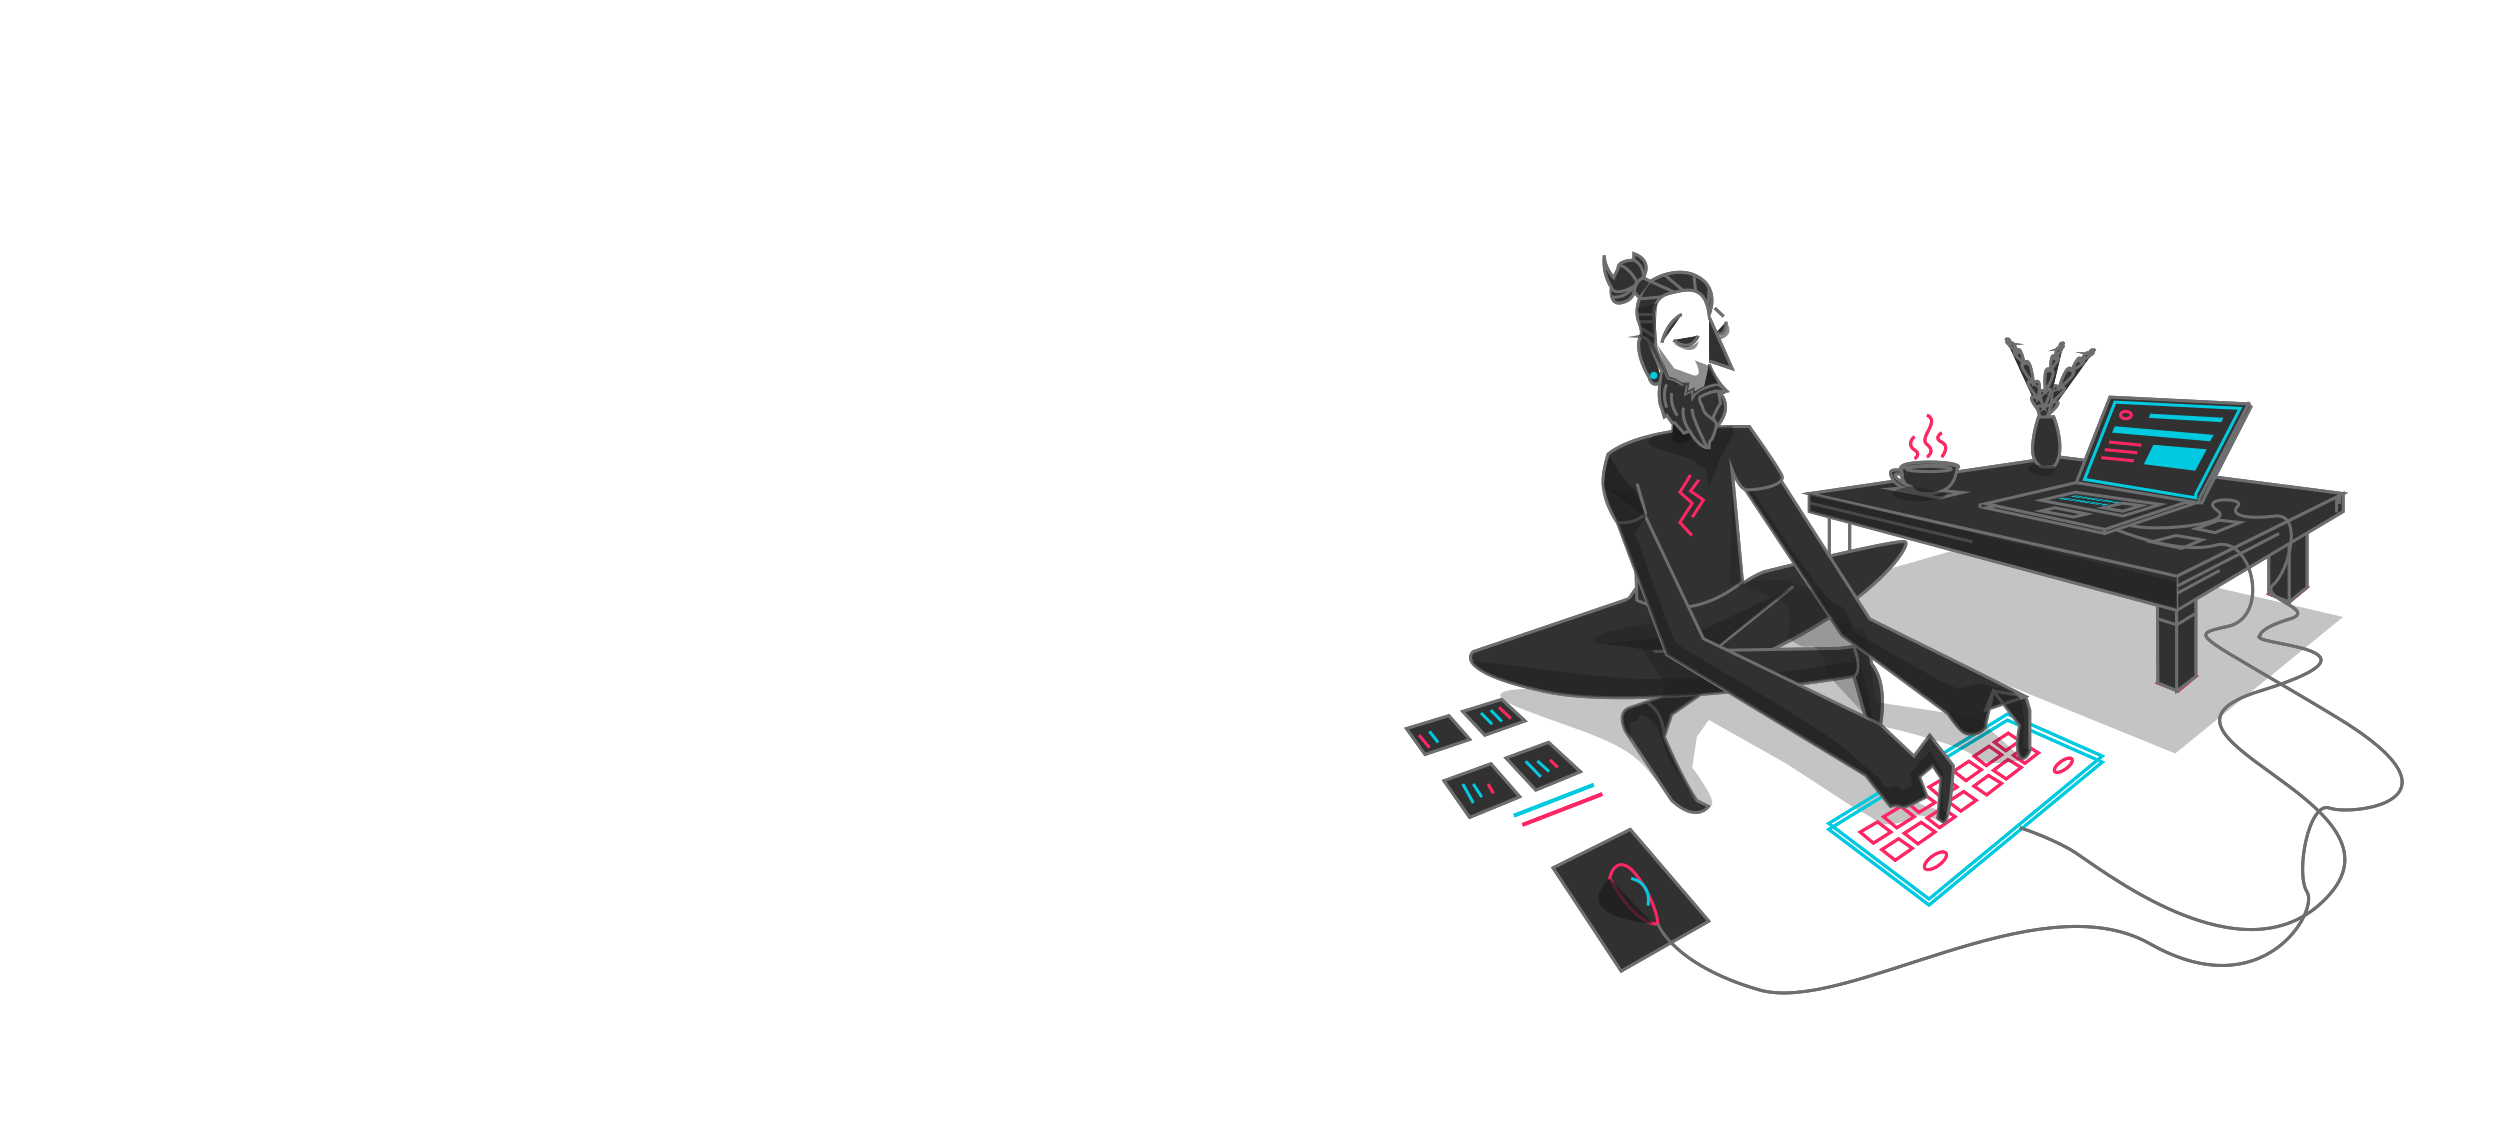 <?xml version="1.0" encoding="utf-8"?>
<!-- Generator: Adobe Illustrator 21.0.2, SVG Export Plug-In . SVG Version: 6.00 Build 0)  -->
<svg version="1.1" id="Layer_1" xmlns="http://www.w3.org/2000/svg" xmlns:xlink="http://www.w3.org/1999/xlink" x="0px" y="0px"
	 viewBox="0 0 1648 756.9" style="enable-background:new 0 0 1648 756.9;" xml:space="preserve">
<style type="text/css">
	.st0{opacity:0.5;fill:#1C1C1C;}
	.st1{opacity:0.26;fill:#1C1C1C;}
	.st2{fill:#313131;stroke:#6C6E70;stroke-width:2;stroke-miterlimit:10;}
	.st3{fill:none;stroke:#6C6E70;stroke-width:2;stroke-miterlimit:10;}
	.st4{fill:#313131;stroke:#FF2664;stroke-width:2;stroke-miterlimit:10;}
	.st5{fill:#313131;stroke:#01CAE0;stroke-width:2;stroke-miterlimit:10;}
	.st6{fill:#01CAE0;}
	.st7{fill:none;stroke:#FF2664;stroke-width:2;stroke-miterlimit:10;}
	.st8{fill:none;stroke:#01CAE0;stroke-width:2;stroke-miterlimit:10;}
	.st9{fill:#FF2664;}
	.st10{fill:#1C1C1C;}
	.st11{fill:#313131;}
	.st12{opacity:0.45;fill:#1C1C1C;}
	.st13{opacity:0.36;fill:#1C1C1C;}
	.st14{opacity:0.75;fill:#1C1C1C;}
	.st15{opacity:0.6;fill:#1C1C1C;}
</style>
<path class="st0" d="M1138.6,213.1c0,0,1.9,7.7-12.1,12.2C1126.5,225.3,1145.4,224.4,1138.6,213.1z"/>
<polygon class="st1" points="1180.5,393.6 1433.9,496.7 1544.6,406.7 1318.3,354.1 "/>
<path class="st1" d="M1011.6,454.1c0,0-46.2-1.3-6.4,14c39.8,15.3,66,20.6,81.4,40.1c15.4,19.5,30.8,23.2,39.8,23.4
	s-10.9-25.7-10.9-25.7l3.1-20.2l7.8-11.1l51.2,28.8l44.6,29.1c0,0,9.8,4.9,15.5,9.2c5.7,4.3,21.1-0.6,24.2-3.4
	c3.1-2.8,18.9,3.4,18.9,3.4s7-6-10.5-10.1c-17.5-4.2-36-48.4-36-48.4l-4.4-39.9l-15.5-8.2l11.9-16.3l-20.7-27.8L1011.6,454.1z"/>
<path class="st2" d="M1122.9,456.5L1102,471l-4.9,14.7c0,0,12.2,28.9,21.5,42l7.8,3.9c0,0-8,11.3-24.4-3.9l-30.5-45.6
	c0,0-6.7-13.2,3.5-15.8l20.7-7.2"/>
<g>
	<path class="st2" d="M1163,376.9c0,0,87.5-21.8,92.9-19.7c5.4,2.1-30.9,57.2-149.1,95.4c0,0-17.2-6.1,0,0c0,0,2.9,14.1-7.8-11.2
		c-2.5-5.8,8-14.5,12.4-19C1123.9,409.3,1141.8,384.8,1163,376.9z"/>
	<line class="st3" x1="1182.2" y1="386.5" x2="1120.8" y2="435.9"/>
	<path class="st2" d="M1073.6,394.8l-102.4,34.8c0,0-15.9,12.2,46.1,26s204.8-9.8,204.8-9.8s11.7,42.5,14.2,46.2
		c0,0,12-36.4-2.7-54.6l-1.4-12.5l-19.5,2.5l-121.2,2c-1.6,0-1.6-0.2,0,0l40.5-2.4l-42-15.7L1073.6,394.8"/>
	<polygon class="st4" points="1435.8,455.5 1422.3,450.1 1434.3,440.9 1447.5,445.8 	"/>
	<polygon class="st4" points="1509.1,396.8 1495.6,391.5 1507.5,382.3 1520.8,387.1 	"/>
	<polygon class="st2" points="1422.5,450.2 1422.1,382.3 1434.6,386.4 1435.2,455.4 	"/>
	<polygon class="st2" points="1447.5,445.8 1447.5,382.3 1434.9,386.5 1434.9,455.5 	"/>
	<polygon class="st2" points="1509.1,396.8 1509.1,342.9 1495.6,349.6 1495.6,391.5 	"/>
	<polygon class="st2" points="1509.1,396.8 1520.8,387.1 1520.8,337.2 1509.1,342.9 	"/>
	<polygon class="st2" points="1434.9,402.4 1544.6,337.2 1544.6,325.4 1434.9,379.8 	"/>
	<line class="st3" x1="1205.9" y1="340.7" x2="1205.9" y2="366.6"/>
	<line class="st3" x1="1219.3" y1="344.4" x2="1219.3" y2="363.8"/>
	<polyline class="st2" points="1434.9,379.8 1544.6,325.4 1356.9,301.2 1192.7,325.4 1434.9,379.8 1428.6,378.3 1192.7,325.4 
		1192.7,337.2 1434.9,402.4 	"/>
	<polygon class="st2" points="1368.7,320.8 1309,334.8 1387.4,351.7 1446.5,331.9 	"/>
	<polygon class="st2" points="1368.7,318.1 1309,332 1387.4,349 1446.5,329.2 	"/>
	<polygon class="st2" points="1368,324.5 1345.4,329.8 1399.5,340.1 1424.2,332.5 	"/>
	<polygon class="st2" points="1354.4,334.7 1345.5,336.8 1366.8,340.8 1375.6,338.8 	"/>
	<line class="st3" x1="1305.3" y1="332.1" x2="1305.3" y2="334.7"/>
	<line class="st3" x1="1387.2" y1="348.5" x2="1387.2" y2="351.1"/>
	<polygon class="st2" points="1449.7,331.5 1449.7,328.9 1482.1,266.3 1390.9,261.8 1368.7,318.1 	"/>
	<polygon class="st5" points="1447.4,328.2 1447.4,325.8 1476.7,269.2 1394.2,265.1 1374.1,316 	"/>
	<polygon class="st6" points="1368,326.6 1370.7,326.9 1366.9,327.7 1364.8,327.3 	"/>
	<polygon class="st6" points="1371.1,327.1 1373.7,327.3 1370,328.2 1367.8,327.8 	"/>
	<polygon class="st6" points="1374.6,327.5 1377.3,327.8 1373.5,328.6 1371.3,328.3 	"/>
	<polygon class="st6" points="1377.9,328.1 1380.7,328.3 1376.8,329.2 1374.6,328.8 	"/>
	<polygon class="st6" points="1381.2,328.5 1384,328.8 1380.1,329.6 1378,329.3 	"/>
	<polygon class="st6" points="1395.5,330.6 1398.1,331 1394.4,331.7 1392.2,331.4 	"/>
	<polygon class="st6" points="1384.5,329.1 1387.3,329.4 1383.4,330.2 1381.3,329.8 	"/>
	<polygon class="st6" points="1388.1,329.5 1390.9,329.8 1387.1,330.6 1384.9,330.3 	"/>
	<polygon class="st6" points="1391.5,330.1 1394.2,330.4 1390.4,331.2 1388.2,330.8 	"/>
	<polygon class="st6" points="1360.1,328.1 1362.9,328.3 1359,329.2 1356.9,328.8 	"/>
	<polygon class="st6" points="1363.2,328.5 1365.9,328.8 1362.1,329.6 1359.9,329.3 	"/>
	<polygon class="st6" points="1366.8,329 1369.5,329.3 1365.6,330.1 1363.5,329.7 	"/>
	<polygon class="st6" points="1370.1,329.5 1372.8,329.8 1369,330.6 1366.8,330.3 	"/>
	<polygon class="st6" points="1373.4,330 1376.1,330.3 1372.3,331.2 1370.1,330.7 	"/>
	<polygon class="st6" points="1387.6,332.1 1390.3,332.5 1386.5,333.2 1384.4,332.8 	"/>
	<polygon class="st6" points="1376.7,330.6 1379.4,330.8 1375.6,331.7 1373.4,331.3 	"/>
	<polygon class="st6" points="1380.3,331 1383,331.4 1379.2,332.2 1377,331.7 	"/>
	<polygon class="st6" points="1383.6,331.6 1386.4,331.8 1382.5,332.7 1380.3,332.3 	"/>
	<polygon class="st2" points="1399.2,331.7 1411.6,333.3 1399.2,337 1386.5,334.7 	"/>
	<polygon class="st2" points="1482.1,266.3 1483.8,268.2 1451,332.3 	"/>
	<polygon class="st2" points="1278.6,328.2 1246.8,322.3 1258.6,321.3 1293.5,324.7 	"/>
	<ellipse class="st2" cx="1272.3" cy="307.7" rx="18.7" ry="3.1"/>
	<path class="st2" d="M1252.8,308.5c0,0-0.4,17,17.4,16.9c17.8-0.1,19-11.6,20-16.9C1291.2,303.2,1252.8,308.5,1252.8,308.5z"/>
	<ellipse class="st2" cx="1271.5" cy="309.2" rx="14.8" ry="1.7"/>
	<path class="st7" d="M1262.1,302.4c0,0,4.6-2.8,0-5.8c-4.6-2.9-2.3-7.2,0-8.7"/>
	<path class="st7" d="M1270.3,301.3c0,0,5.8-3.6,0-8.3c-5.8-4.7,9-14.9,0-19.4"/>
	<path class="st7" d="M1280,301.3c0,0,5.8-7,0-9.8c-5.8-2.9,0-6.2,0-6.2"/>
	<path class="st2" d="M1253.6,310.2c0,0-8.4-1.9-7.3,2.3c1.1,4.2,4.1,9.4,15.6,10.5l-2.4-2.4c0,0-5.7-1.3-9.4-5.5
		c-3.7-4.2,3.9-2.3,3.9-2.3L1253.6,310.2z"/>
	<g>
		<path class="st2" d="M1345.9,274.9c0,0-3.6-32.5-23.9-52"/>
		<path class="st2" d="M1345.9,273.6c0,0,5-18.2-2.4-10.8c0,0,3.3-16.3-3.1-10c0,0-1.7-19.4-6.1-13.4c0,0-2.8-13.4-4.6-7.4
			c0,0-2.5-8.3-4.2-5.3c0,0-1.1-4.8-2.3-2.5c-1.5,2.8,2.3,2.5,2.3,2.5c-4.2-0.6,4.2,5.3,4.2,5.3c-6.6-1.5,4.6,7.4,4.6,7.4
			c-5.9-0.7,6.1,13.4,6.1,13.4c-9.6-5.6,3.1,10,3.1,10c-10.9-5.3,2.1,9.9,2.1,9.9"/>
		<path class="st2" d="M1347.8,276.7c0,0,9.7-31.2,33.5-46.5"/>
		<path class="st2" d="M1347.9,275.5c0,0-1.4-18.8,4.4-10.1c0,0-0.1-16.6,5-9.3c0,0,5.3-18.6,8.5-12c0,0,5.2-12.7,6-6.3
			c0,0,3.9-7.7,5.1-4.4c0,0,1.9-4.5,2.8-2c0.9,3-2.8,2-2.8,2c4.3,0.2-5.1,4.4-5.1,4.4c6.7-0.2-6,6.3-6,6.3c5.9,0.5-8.5,12-8.5,12
			c10.5-3.6-5,9.3-5,9.3c11.7-3.1-3.9,9.4-3.9,9.4"/>
		<path class="st2" d="M1347.3,281.1c0,0-2.8-32.5,13.3-55.7"/>
		<path class="st2" d="M1347,279.8c0,0-8.3-16.9,0.3-11c0,0-6.4-15.3,1.1-10.5c0,0-2.1-19.3,3.3-14.3c0,0,0.1-13.7,3.1-8.2
			c0,0,0.7-8.6,3-6.1c0,0,0.1-5,1.7-2.9c2,2.5-1.7,2.9-1.7,2.9c4-1.5-3,6.1-3,6.1c6.1-2.8-3.1,8.2-3.1,8.2
			c5.6-1.8-3.3,14.3-3.3,14.3c8.3-7.3-1.1,10.5-1.1,10.5c9.6-7.3-0.1,10.1-0.1,10.1"/>
		<path class="st2" d="M1353.8,274.8l-10,0.1c0,0-3,8.2-3.9,18.7s5,13.7,5,13.7c0,0.4,2.1,0.7,4.7,0.6c2.6,0,4.7-0.4,4.6-0.7
			C1362.7,297.3,1353.8,274.8,1353.8,274.8z"/>
	</g>
	<polygon class="st2" points="1418.2,357.2 1438,361.5 1451.6,355.9 1434.5,353 	"/>
	<polygon class="st2" points="1447.5,348.5 1462.9,342.9 1476.7,344.4 1460.1,351.1 	"/>
	<line class="st3" x1="1540.3" y1="327.5" x2="1540.3" y2="337.8"/>
	<line class="st3" x1="1542.2" y1="326.6" x2="1542.2" y2="332.1"/>
	<line class="st3" x1="1434.9" y1="386.5" x2="1502.4" y2="351.7"/>
	<line class="st3" x1="1435.2" y1="391.1" x2="1463.3" y2="376"/>
	<polyline class="st3" points="1422.3,407.9 1434.9,411.9 1447.5,404.2 	"/>
	<line class="st3" x1="1192.7" y1="331.5" x2="1300.3" y2="357.2"/>
	<ellipse class="st7" cx="1401.4" cy="273.6" rx="3.6" ry="2.4"/>
	<path class="st4" d="M1394.2,281"/>
	<polygon class="st6" points="1459.3,286.7 1394.2,281 1392.2,285.2 1456.8,290.9 	"/>
	<polygon class="st6" points="1465.6,275.4 1417.3,272.7 1416.6,275.5 1464.3,278.3 	"/>
	<line class="st7" x1="1390.3" y1="291.4" x2="1411.6" y2="293.5"/>
	<line class="st7" x1="1387.5" y1="296.4" x2="1408.9" y2="298.5"/>
	<line class="st7" x1="1385.3" y1="301.7" x2="1406.7" y2="303.8"/>
	<polygon class="st6" points="1419.5,293.2 1454.7,296.2 1447.1,310.3 1413.2,306 	"/>
	<polygon class="st2" points="927.2,480.3 955.1,471.8 968.8,487.4 939.4,497.3 	"/>
	<polygon class="st2" points="951.9,514.7 968.8,538.8 1001.8,525.2 982.8,503.5 	"/>
	<polygon class="st2" points="964.3,469 978.8,484.6 1005.2,475.2 989.9,461.1 	"/>
	<polygon class="st2" points="992.8,499.7 1012.4,520.8 1041.8,508.7 1020.8,489.4 	"/>
	<polygon class="st2" points="1074.7,546.8 1126.4,607.2 1068.7,640.1 1023.8,572.1 	"/>
	<polygon class="st8" points="1205.5,542.8 1271.6,592.6 1385.8,498.4 1323.3,470.7 	"/>
	<polygon class="st8" points="1205.5,546.7 1271.6,596.6 1385.8,502.4 1323.3,474.7 	"/>
	<polyline class="st2" points="1126.7,209 1141.8,243 1126.7,237.9 	"/>
	<path class="st2" d="M1119.4,221.4c0,0-4.6,11.9-16.2,2.8"/>
	<path class="st2" d="M1131.3,219.3c0,0,6.2,4.5,6.6-7.2"/>
	<path class="st2" d="M1108.6,207.3c0,0-9.4,3.9-13.1,18.6"/>
	<path class="st2" d="M1126.7,240c0,0,2.5,8.5,11.2,17.7c0,0-15.1,1.2-17,9"/>
	<path class="st2" d="M1132.9,258.5l1.3,7.2c0,0-6.3,9.4-7.6,19.5c0,0-17.4,3.7-31.2-22v-6.1"/>
	<path class="st2" d="M1087.3,224.4c0,0-7.1-7.5-7.1,3.1c0,10.6,6.7,20.4,7.1,21.6c0.3,1.2,2.1,7.3,8.3,2.1"/>
	<path class="st2" d="M1087.8,227.5l4.3,10.1l-2.1-30.4c0,0-0.3-11.3,10.1-13.8s23.8-7.3,26.6,13.8c0,0,6.7-15.3-5.8-23.8
		s-28.4-1.2-33,2.1c-4.6,3.4-11.6,16.6-7.6,26.6s0,9.7,0,9.7S1085.1,220.9,1087.8,227.5z"/>
	<path class="st2" d="M1080.2,195.7l-3-3.4c0,0,0.9-7.3,6.1-9.2l4.6,2.5"/>
	<path class="st2" d="M1083.2,183.1c0,0,7.1-11-6.1-15.9v4.3c0,0-11,0-10.4,5.5l-3,6.1c0,0-6.4-7.1-6.1-14.7c0,0-1.8,11.3,4.6,20.9
		c0,0-1.6,12.1,6.5,10.3c8.2-1.8,8.4-7.3,8.4-7.3S1076.3,185.9,1083.2,183.1z"/>
	<path class="st2" d="M1133.3,258.5c0,0,11,9.5-2.8,24.2l-0.4-5.2"/>
	<circle class="st6" cx="1090.2" cy="247.5" r="2.4"/>
	<polygon class="st7" points="1226.2,548.5 1234.9,555.8 1246.5,548.5 1237.7,541.8 	"/>
	<polygon class="st7" points="1241.6,538.4 1250.3,545.7 1261.9,538.4 1253,531.6 	"/>
	<polygon class="st7" points="1257.1,529 1265,535.6 1275.6,529 1267.5,522.9 	"/>
	<polygon class="st7" points="1271.6,518.8 1279.4,525.5 1290.1,518.8 1282,512.7 	"/>
	<polygon class="st7" points="1240.4,560.1 1249.3,567.1 1260.6,559.2 1251.5,552.9 	"/>
	<polygon class="st7" points="1255.3,549.3 1264.3,556.3 1275.6,548.4 1266.4,542.1 	"/>
	<polygon class="st7" points="1270.3,539.2 1278.5,545.6 1288.8,538.4 1280.4,532.7 	"/>
	<polygon class="st7" points="1287.9,508.4 1296,514.6 1306.1,507.4 1297.9,501.8 	"/>
	<polygon class="st7" points="1301.3,498.5 1309.4,504.7 1319.5,497.6 1311.2,491.9 	"/>
	<polygon class="st7" points="1314.7,489.3 1322.2,494.9 1331.4,488.4 1323.8,483.3 	"/>
	<polygon class="st7" points="1301.2,518.2 1309.6,524 1319.4,516.4 1310.8,511.2 	"/>
	<polygon class="st7" points="1314.1,507.8 1322.5,513.5 1332.4,505.9 1323.7,500.7 	"/>
	<polygon class="st7" points="1327.2,497.9 1334.8,503.2 1343.7,496.3 1335.9,491.5 	"/>
	<polygon class="st7" points="1284.3,528.4 1292.5,534.7 1302.7,527.6 1294.5,521.8 	"/>
	
		<ellipse transform="matrix(0.812 -0.584 0.584 0.812 -91.728 851.224)" class="st7" cx="1275.7" cy="568" rx="8.6" ry="3.7"/>
	<ellipse transform="matrix(0.812 -0.584 0.584 0.812 -39.154 888.551)" class="st7" cx="1360" cy="505.1" rx="7" ry="2.9"/>
	<path class="st4" d="M1061.1,579.1c0,0,2.3-12.4,11-8.3c8.7,4.1,21.1,29.4,20.6,38.1C1092.8,608.9,1079.9,612.6,1061.1,579.1z"/>
	<path class="st8" d="M1075.2,579.1c0,0,13.5,1.8,11.2,17.9"/>
	<line class="st8" x1="971.2" y1="529.3" x2="964.3" y2="516.8"/>
	<line class="st8" x1="976.8" y1="525.5" x2="971.2" y2="516.8"/>
	<line class="st7" x1="984.5" y1="523" x2="980.9" y2="516.8"/>
	<line class="st8" x1="1015.7" y1="512.1" x2="1005.7" y2="501.8"/>
	<line class="st8" x1="1021.2" y1="508.6" x2="1013.4" y2="501.6"/>
	<line class="st7" x1="1026.9" y1="505.9" x2="1021.7" y2="500.9"/>
	<line class="st7" x1="996" y1="473.7" x2="988.2" y2="466.3"/>
	<line class="st8" x1="990" y1="475.6" x2="982.7" y2="468.1"/>
	<line class="st8" x1="983.6" y1="477.4" x2="976.3" y2="470"/>
	<line class="st3" x1="1130.4" y1="203.1" x2="1136.2" y2="208.6"/>
	<line class="st7" x1="942.3" y1="492.9" x2="935.5" y2="484.6"/>
	<line class="st8" x1="948" y1="489.4" x2="942.3" y2="482.1"/>
	
		<rect x="995.6" y="526.5" transform="matrix(0.933 -0.361 0.361 0.933 -121.411 404.694)" class="st6" width="56.4" height="2.5"/>
	
		<rect x="1001.2" y="532.6" transform="matrix(0.933 -0.361 0.361 0.933 -123.251 407.131)" class="st9" width="56.4" height="2.5"/>
	<path class="st3" d="M1331.4,545.6c0,0,17.4,5.4,33.4,14.4c16,9.1,115.9,92.3,171,29.5s-141.5-104.5-46-134
		c95.5-29.5-10.4-30,0-36.6c0,0-0.4-4.8,19.4-10.8s-21-13.7-10.5-22.9c10.5-9.3,19.8-47.4,0.7-45c-19.1,2.4-30-0.8-24.3-6.5
		c5.7-5.8-26.3-6.3-13.5,2.8c12.8,9.1-41.9,14.4-57.2,9.8"/>
	<path class="st3" d="M1092.8,608.9c0,0,9.7,27.1,66.8,43.6c57.1,16.5,183.5-72.5,257.8-30.3c74.4,42.2,111.4-21.6,103.4-34.2
		c-7.9-12.7,1.3-60.4,15-55.3c13.8,5.1,97.3-3.8,4.5-59.9c-92.8-56-99.8-53.7-71.6-59.9c28.2-6.2,16.1-60.3-8.3-53.5
		c-24.5,6.8-66-10.5-66-10.5"/>
	<path class="st2" d="M1222.2,445.7c0,0,3.9-0.7,2.3-11.7l-2.3-7.9"/>
	<path class="st10" d="M1225.2,431.6c0,0,9.4,33.9,11,58.3l-12.7-44.2C1223.6,445.7,1227.4,444.3,1225.2,431.6z"/>
	<path class="st10" d="M1222.1,445.7c1.5-2.4,2.8-5.8,1.5-9.8l-72,10.5l-70.3,1.3c0,0-41.5-2.7-61-5.9s-50.1-5.9-50.1-5.9
		c2.5,4.9,12.9,12,47.3,19.6C1078.3,469,1217.2,446.5,1222.1,445.7z"/>
	<path class="st11" d="M1068.4,402.4l11.9-17.3l67.3-13.1l2,14.6l10.1,15.9l-30.7,26.3C1128.9,428.6,1070.9,408.4,1068.4,402.4z"/>
	<path class="st2" d="M1153.2,281.2c0,0-67-2.2-93.1,18.1c0,0-4.8,15-2.8,21.5c0,0,4.2,5.4,19.8,3.7v-3.7l1.9,74.8
		c0,0,32.5,17.6,69.6-12.1l-6.5-70.1l-0.4-3.8c0,0,1.4,6.5,11.5,1C1163.3,305.1,1153.2,281.2,1153.2,281.2z"/>
	<path class="st2" d="M1103.8,270.7l-1.7,18.9c0,0,2.4,6.3,12.8,0v-13.7L1103.8,270.7z"/>
	<polyline class="st7" points="1114.4,313.1 1107.4,324.5 1115.5,331.7 1107.4,344.4 1115.3,353 	"/>
	<polyline class="st7" points="1119.9,316.3 1114.4,323.7 1122.9,329.6 1115.5,341 	"/>
	<path class="st2" d="M1095.5,244.6c0,0-3.9,17.4,0,24.6l1.6,5.6l1.6-1.2l3.5,5h1.7l6.1,6.9l3.9-1.4c0,0,5.8,11.6,12.8,11.1
		c0,0-0.4-5,1.8-5.6c0,0,3.8-8.9,2.8-10.5c-0.9-1.6-0.9-1.6-0.9-1.6l-3.7-2.8c0,0-3.9-2.4-4.3-6.4c0,0-3.4-5.8-1.6-6.7
		c0,0,9-5,13.4-3.5c4.4,1.6,1.3-0.2,1.3-0.2l2.4-0.3l-5.3-4.4c0,0-12.9,1.9-16.7,8.3V257l-4.6,2.5l1.1-6.2h-3.7l-4.9-2.9l-4.3-1.2
		l-7.9-19.3l-3.8-4L1095.5,244.6z"/>
	<polygon id="XMLID_1_" class="st10" points="1089.9,428.8 1056.9,424.3 1114.9,418.6 1180.5,387.9 1128.9,428.6 1122.9,427.4 	"/>
</g>
<g>
	<path class="st2" d="M1163,376.9c0,0,87.5-21.8,92.9-19.7c5.4,2.1-30.9,57.2-149.1,95.4c0,0-28.9-3.3-11.6,2.8
		c0,0,14.5,11.2,3.8-14.1c-2.5-5.8,8-14.5,12.4-19C1123.9,409.3,1141.8,384.8,1163,376.9z"/>
	<line class="st3" x1="1182.2" y1="386.5" x2="1120.8" y2="435.9"/>
	<path class="st2" d="M1073.6,394.8l-102.4,34.8c0,0-15.9,12.2,46.1,26s204.8-9.8,204.8-9.8s11.7,42.5,14.2,46.2
		c0,0,12-36.4-2.7-54.6l-1.4-12.5l-19.5,2.5l-121.2,2c-1.6,0-1.6-0.2,0,0l40.5-2.4l-42-15.7L1073.6,394.8"/>
	<polygon class="st4" points="1435.8,455.5 1422.3,450.1 1434.3,440.9 1447.5,445.8 	"/>
	<polygon class="st4" points="1509.1,396.8 1495.6,391.5 1507.5,382.3 1520.8,387.1 	"/>
	<polygon class="st2" points="1422.5,450.2 1422.1,382.3 1434.6,386.4 1435.2,455.4 	"/>
	<polygon class="st2" points="1447.5,445.8 1447.5,382.3 1434.9,386.5 1434.9,455.5 	"/>
	<polygon class="st2" points="1509.1,396.8 1509.1,342.9 1495.6,349.6 1495.6,391.5 	"/>
	<polygon class="st2" points="1509.1,396.8 1520.8,387.1 1520.8,337.2 1509.1,342.9 	"/>
	<polygon class="st2" points="1434.9,402.4 1544.6,337.2 1544.6,325.4 1434.9,379.8 	"/>
	<line class="st3" x1="1205.9" y1="340.7" x2="1205.9" y2="366.6"/>
	<line class="st3" x1="1219.3" y1="344.4" x2="1219.3" y2="363.8"/>
	<polyline class="st2" points="1434.9,379.8 1544.6,325.4 1356.9,301.2 1192.7,325.4 1434.9,379.8 1428.6,378.3 1192.7,325.4 
		1192.7,337.2 1434.9,402.4 	"/>
	<polygon class="st2" points="1368.7,320.8 1309,334.8 1387.4,351.7 1446.5,331.9 	"/>
	<polygon class="st2" points="1368.7,318.1 1309,332 1387.4,349 1446.5,329.2 	"/>
	<polygon class="st2" points="1368,324.5 1345.4,329.8 1399.5,340.1 1424.2,332.5 	"/>
	<polygon class="st2" points="1354.4,334.7 1345.5,336.8 1366.8,340.8 1375.6,338.8 	"/>
	<line class="st3" x1="1305.3" y1="332.1" x2="1305.3" y2="334.7"/>
	<line class="st3" x1="1387.2" y1="348.5" x2="1387.2" y2="351.1"/>
	<polygon class="st2" points="1449.7,331.5 1449.7,328.9 1482.1,266.3 1390.9,261.8 1368.7,318.1 	"/>
	<polygon class="st5" points="1447.4,328.2 1447.4,325.8 1476.7,269.2 1394.2,265.1 1374.1,316 	"/>
	<polygon class="st6" points="1368,326.6 1370.7,326.9 1366.9,327.7 1364.8,327.3 	"/>
	<polygon class="st6" points="1371.1,327.1 1373.7,327.3 1370,328.2 1367.8,327.8 	"/>
	<polygon class="st6" points="1374.6,327.5 1377.3,327.8 1373.5,328.6 1371.3,328.3 	"/>
	<polygon class="st6" points="1377.9,328.1 1380.7,328.3 1376.8,329.2 1374.6,328.8 	"/>
	<polygon class="st6" points="1381.2,328.5 1384,328.8 1380.1,329.6 1378,329.3 	"/>
	<polygon class="st6" points="1395.5,330.6 1398.1,331 1394.4,331.7 1392.2,331.4 	"/>
	<polygon class="st6" points="1384.5,329.1 1387.3,329.4 1383.4,330.2 1381.3,329.8 	"/>
	<polygon class="st6" points="1388.1,329.5 1390.9,329.8 1387.1,330.6 1384.9,330.3 	"/>
	<polygon class="st6" points="1391.5,330.1 1394.2,330.4 1390.4,331.2 1388.2,330.8 	"/>
	<polygon class="st6" points="1360.1,328.1 1362.9,328.3 1359,329.2 1356.9,328.8 	"/>
	<polygon class="st6" points="1363.2,328.5 1365.9,328.8 1362.1,329.6 1359.9,329.3 	"/>
	<polygon class="st6" points="1366.8,329 1369.5,329.3 1365.6,330.1 1363.5,329.7 	"/>
	<polygon class="st6" points="1370.1,329.5 1372.8,329.8 1369,330.6 1366.8,330.3 	"/>
	<polygon class="st6" points="1373.4,330 1376.1,330.3 1372.3,331.2 1370.1,330.7 	"/>
	<polygon class="st6" points="1387.6,332.1 1390.3,332.5 1386.5,333.2 1384.4,332.8 	"/>
	<polygon class="st6" points="1376.7,330.6 1379.4,330.8 1375.6,331.7 1373.4,331.3 	"/>
	<polygon class="st6" points="1380.3,331 1383,331.4 1379.2,332.2 1377,331.7 	"/>
	<polygon class="st6" points="1383.6,331.6 1386.4,331.8 1382.5,332.7 1380.3,332.3 	"/>
	<polygon class="st2" points="1399.2,331.7 1411.6,333.3 1399.2,337 1386.5,334.7 	"/>
	<polygon class="st2" points="1482.1,266.3 1483.8,268.2 1451,332.3 	"/>
	<polygon class="st2" points="1278.6,328.2 1246.8,322.3 1258.6,321.3 1293.5,324.7 	"/>
	<path class="st7" d="M1262.1,302.4c0,0,4.6-2.8,0-5.8c-4.6-2.9-2.3-7.2,0-8.7"/>
	<path class="st7" d="M1270.3,301.3c0,0,5.8-3.6,0-8.3c-5.8-4.7,9-14.9,0-19.4"/>
	<path class="st7" d="M1280,301.3c0,0,5.8-7,0-9.8c-5.8-2.9,0-6.2,0-6.2"/>
	<g>
		<path class="st2" d="M1345.9,274.9c0,0-3.6-32.5-23.9-52"/>
		<path class="st2" d="M1345.9,273.6c0,0,5-18.2-2.4-10.8c0,0,3.3-16.3-3.1-10c0,0-1.7-19.4-6.1-13.4c0,0-2.8-13.4-4.6-7.4
			c0,0-2.5-8.3-4.2-5.3c0,0-1.1-4.8-2.3-2.5c-1.5,2.8,2.3,2.5,2.3,2.5c-4.2-0.6,4.2,5.3,4.2,5.3c-6.6-1.5,4.6,7.4,4.6,7.4
			c-5.9-0.7,6.1,13.4,6.1,13.4c-9.6-5.6,3.1,10,3.1,10c-10.9-5.3,2.1,9.9,2.1,9.9"/>
		<path class="st2" d="M1347.8,276.7c0,0,9.7-31.2,33.5-46.5"/>
		<path class="st2" d="M1347.9,275.5c0,0-1.4-18.8,4.4-10.1c0,0-0.1-16.6,5-9.3c0,0,5.3-18.6,8.5-12c0,0,5.2-12.7,6-6.3
			c0,0,3.9-7.7,5.1-4.4c0,0,1.9-4.5,2.8-2c0.9,3-2.8,2-2.8,2c4.3,0.2-5.1,4.4-5.1,4.4c6.7-0.2-6,6.3-6,6.3c5.9,0.5-8.5,12-8.5,12
			c10.5-3.6-5,9.3-5,9.3c11.7-3.1-3.9,9.4-3.9,9.4"/>
		<path class="st2" d="M1347.3,281.1c0,0-2.8-32.5,13.3-55.7"/>
		<path class="st2" d="M1347,279.8c0,0-8.3-16.9,0.3-11c0,0-6.4-15.3,1.1-10.5c0,0-2.1-19.3,3.3-14.3c0,0,0.1-13.7,3.1-8.2
			c0,0,0.7-8.6,3-6.1c0,0,0.1-5,1.7-2.9c2,2.5-1.7,2.9-1.7,2.9c4-1.5-3,6.1-3,6.1c6.1-2.8-3.1,8.2-3.1,8.2
			c5.6-1.8-3.3,14.3-3.3,14.3c8.3-7.3-1.1,10.5-1.1,10.5c9.6-7.3-0.1,10.1-0.1,10.1"/>
		<path class="st2" d="M1353.8,274.8l-10,0.1c0,0-3,8.2-3.9,18.7s5,13.7,5,13.7c0,0.4,2.1,0.7,4.7,0.6c2.6,0,4.7-0.4,4.6-0.7
			C1362.7,297.3,1353.8,274.8,1353.8,274.8z"/>
	</g>
	<polygon class="st2" points="1418.2,357.2 1438,361.5 1451.6,355.9 1434.5,353 	"/>
	<polygon class="st2" points="1447.5,348.5 1462.9,342.9 1476.7,344.4 1460.1,351.1 	"/>
	<line class="st3" x1="1540.3" y1="327.5" x2="1540.3" y2="337.8"/>
	<line class="st3" x1="1542.2" y1="326.6" x2="1542.2" y2="332.1"/>
	<line class="st3" x1="1434.9" y1="386.5" x2="1502.4" y2="351.7"/>
	<line class="st3" x1="1435.2" y1="391.1" x2="1463.3" y2="376"/>
	<polyline class="st3" points="1422.3,407.9 1434.9,411.9 1447.5,404.2 	"/>
	<line class="st3" x1="1192.7" y1="331.5" x2="1300.3" y2="357.2"/>
	<ellipse class="st7" cx="1401.4" cy="273.6" rx="3.6" ry="2.4"/>
	<path class="st4" d="M1394.2,281"/>
	<polygon class="st6" points="1459.3,286.7 1394.2,281 1392.2,285.2 1456.8,290.9 	"/>
	<polygon class="st6" points="1465.6,275.4 1417.3,272.7 1416.6,275.5 1464.3,278.3 	"/>
	<line class="st7" x1="1390.3" y1="291.4" x2="1411.6" y2="293.5"/>
	<line class="st7" x1="1387.5" y1="296.4" x2="1408.9" y2="298.5"/>
	<line class="st7" x1="1385.3" y1="301.7" x2="1406.7" y2="303.8"/>
	<polygon class="st6" points="1419.5,293.2 1454.7,296.2 1447.1,310.3 1413.2,306 	"/>
	<polygon class="st2" points="927.2,480.3 955.1,471.8 968.8,487.4 939.4,497.3 	"/>
	<polygon class="st2" points="951.9,514.7 968.8,538.8 1001.8,525.2 982.8,503.5 	"/>
	<polygon class="st2" points="964.3,469 978.8,484.6 1005.2,475.2 989.9,461.1 	"/>
	<polygon class="st2" points="992.8,499.7 1012.4,520.8 1041.8,508.7 1020.8,489.4 	"/>
	<polygon class="st2" points="1074.7,546.8 1126.4,607.2 1068.7,640.1 1023.8,572.1 	"/>
	<polygon class="st8" points="1205.5,542.8 1271.6,592.6 1385.8,498.4 1323.3,470.7 	"/>
	<polygon class="st8" points="1205.5,546.7 1271.6,596.6 1385.8,502.4 1323.3,474.7 	"/>
	<polyline class="st2" points="1126.7,209 1141.8,243 1126.7,237.9 	"/>
	<path class="st2" d="M1119.4,221.4c0,0-4.6,11.9-16.2,2.8"/>
	<path class="st2" d="M1131.3,219.3c0,0,6.2,4.5,6.6-7.2"/>
	<path class="st2" d="M1108.6,207.3c0,0-9.4,3.9-13.1,18.6"/>
	<path class="st2" d="M1126.7,240c0,0,2.5,8.5,11.2,17.7c0,0-15.1,1.2-17,9"/>
	<path class="st2" d="M1087.3,224.4c0,0-7.1-7.5-7.1,3.1c0,10.6,6.7,20.4,7.1,21.6c0.3,1.2,2.1,7.3,8.3,2.1"/>
	<path class="st2" d="M1087.8,227.5l4.3,10.1l-1.6-22.9l-0.5-7.4c0,0-0.3-11.3,10.1-13.8s23.8-7.3,26.6,13.8c0,0,6.7-15.3-5.8-23.8
		s-28.4-1.2-33,2.1c-4.6,3.4-11.6,16.6-7.6,26.6s0,9.7,0,9.7S1085.1,220.9,1087.8,227.5z"/>
	<path class="st2" d="M1080.2,195.7l-3-3.4c0,0,0.9-7.3,6.1-9.2l4.6,2.5"/>
	<path class="st2" d="M1083.2,183.1c0,0,7.1-11-6.1-15.9v4.3c0,0-11,0-10.4,5.5l-3,6.1c0,0-6.4-7.1-6.1-14.7c0,0-1.8,11.3,4.6,20.9
		c0,0-1.6,12.1,6.5,10.3c8.2-1.8,8.4-7.3,8.4-7.3S1076.3,185.9,1083.2,183.1z"/>
	<path class="st2" d="M1133.3,258.5c0,0,11,9.5-2.8,24.2l-0.4-5.2"/>
	<circle class="st6" cx="1090.2" cy="247.5" r="2.4"/>
	<polygon class="st7" points="1226.2,548.5 1234.9,555.8 1246.5,548.5 1237.7,541.8 	"/>
	<polygon class="st7" points="1241.6,538.4 1250.3,545.7 1261.9,538.4 1253,531.6 	"/>
	<polygon class="st7" points="1257.1,529 1265,535.6 1275.6,529 1267.5,522.9 	"/>
	<polygon class="st7" points="1271.6,518.8 1279.4,525.5 1290.1,518.8 1282,512.7 	"/>
	<polygon class="st7" points="1240.4,560.1 1249.3,567.1 1260.6,559.2 1251.5,552.9 	"/>
	<polygon class="st7" points="1255.3,549.3 1264.3,556.3 1275.6,548.4 1266.4,542.1 	"/>
	<polygon class="st7" points="1270.3,539.2 1278.5,545.6 1288.8,538.4 1280.4,532.7 	"/>
	<polygon class="st7" points="1287.9,508.4 1296,514.6 1306.1,507.4 1297.9,501.8 	"/>
	<polygon class="st7" points="1301.3,498.5 1309.4,504.7 1319.5,497.6 1311.2,491.9 	"/>
	<polygon class="st7" points="1314.7,489.3 1322.2,494.9 1331.4,488.4 1323.8,483.3 	"/>
	<polygon class="st7" points="1301.2,518.2 1309.6,524 1319.4,516.4 1310.8,511.2 	"/>
	<polygon class="st7" points="1314.1,507.8 1322.5,513.5 1332.4,505.9 1323.7,500.7 	"/>
	<polygon class="st7" points="1327.2,497.9 1334.8,503.2 1343.7,496.3 1335.9,491.5 	"/>
	<polygon class="st7" points="1284.3,528.4 1292.5,534.7 1302.7,527.6 1294.5,521.8 	"/>
	
		<ellipse transform="matrix(0.812 -0.584 0.584 0.812 -91.728 851.224)" class="st7" cx="1275.7" cy="568" rx="8.6" ry="3.7"/>
	<ellipse transform="matrix(0.812 -0.584 0.584 0.812 -39.154 888.551)" class="st7" cx="1360" cy="505.1" rx="7" ry="2.9"/>
	<path class="st4" d="M1061.1,579.1c0,0,2.3-12.4,11-8.3c8.7,4.1,21.1,29.4,20.6,38.1C1092.8,608.9,1079.9,612.6,1061.1,579.1z"/>
	<path class="st8" d="M1075.2,579.1c0,0,13.5,1.8,11.2,17.9"/>
	<line class="st8" x1="971.2" y1="529.3" x2="964.3" y2="516.8"/>
	<line class="st8" x1="976.8" y1="525.5" x2="971.2" y2="516.8"/>
	<line class="st7" x1="984.5" y1="523" x2="980.9" y2="516.8"/>
	<line class="st8" x1="1015.7" y1="512.1" x2="1005.7" y2="501.8"/>
	<line class="st8" x1="1021.2" y1="508.6" x2="1013.4" y2="501.6"/>
	<line class="st7" x1="1026.9" y1="505.9" x2="1021.7" y2="500.9"/>
	<line class="st7" x1="996" y1="473.7" x2="988.2" y2="466.3"/>
	<line class="st8" x1="990" y1="475.6" x2="982.7" y2="468.1"/>
	<line class="st8" x1="983.6" y1="477.4" x2="976.3" y2="470"/>
	<line class="st3" x1="1130.4" y1="203.1" x2="1136.2" y2="208.6"/>
	<line class="st7" x1="942.3" y1="492.9" x2="935.5" y2="484.6"/>
	<line class="st8" x1="948" y1="489.4" x2="942.3" y2="482.1"/>
	
		<rect x="995.6" y="526.5" transform="matrix(0.933 -0.361 0.361 0.933 -121.411 404.694)" class="st6" width="56.4" height="2.5"/>
	
		<rect x="1001.2" y="532.6" transform="matrix(0.933 -0.361 0.361 0.933 -123.251 407.131)" class="st9" width="56.4" height="2.5"/>
	<path class="st3" d="M1331.4,545.6c0,0,17.4,5.4,33.4,14.4c16,9.1,115.9,92.3,171,29.5s-141.5-104.5-46-134
		c95.5-29.5-10.4-30,0-36.6c0,0-0.4-4.8,19.4-10.8s-21-13.7-10.5-22.9c10.5-9.3,19.8-47.4,0.7-45c-19.1,2.4-30-0.8-24.3-6.5
		c5.7-5.8-26.3-6.3-13.5,2.8c12.8,9.1-41.9,14.4-57.2,9.8"/>
	<path class="st3" d="M1092.8,608.9c0,0,9.7,27.1,66.8,43.6c57.1,16.5,183.5-72.5,257.8-30.3c74.4,42.2,111.4-21.6,103.4-34.2
		c-7.9-12.7,1.3-60.4,15-55.3c13.8,5.1,97.3-3.8,4.5-59.9c-92.8-56-99.8-53.7-71.6-59.9c28.2-6.2,16.1-60.3-8.3-53.5
		c-24.5,6.8-66-10.5-66-10.5"/>
	<path class="st2" d="M1222.2,445.7c0,0,3.9-0.7,2.3-11.7l-2.3-7.9"/>
	<path class="st12" d="M1225.2,431.6c0,0,9.4,33.9,11,58.3l-12.7-44.2C1223.6,445.7,1227.4,444.3,1225.2,431.6z"/>
	<path class="st12" d="M1222.1,445.7c1.5-2.4,2.8-5.8,1.5-9.8l-72,10.5l-70.3,1.3c0,0-41.5-2.7-61-5.9s-50.1-5.9-50.1-5.9
		c2.5,4.9,12.9,12,47.3,19.6C1078.3,469,1217.2,446.5,1222.1,445.7z"/>
	<path class="st11" d="M1068.4,402.4l11.9-17.3l67.3-13.1l2,14.6l10.1,15.9l-30.7,26.3C1128.9,428.6,1070.9,408.4,1068.4,402.4z"/>
	<path class="st2" d="M1141.7,309.6l72.5,109.2l70.1,51.9c0,0,4.6,7.3,9.2,11.4c4.6,4.1,15.3,1.2,15.5-4.7l5.1-22l17.3,22.9
		c0,0-3.4,15.2,0,20.1s6.7-3.4,6.7-3.4v-26.8l-2.7-9l-21.4-3.8l-5.1,12.7l26.5-9l-46.7-23.3l-56.2-27.8l-77.2-120.6"/>
	<path class="st12" d="M1331.4,498.3c3.4,4.9,6.7-3.4,6.7-3.4v-2.3c0,0.1,0,0.1,0,0.3c0,2.5-2.8,0-3.9,0c-1.1,0,0-15.4,0-15.4
		s-0.2-11.9-2.7-17c-2.5-5.1-19.5-7.8-23.7-9.4c-4.1-1.6-11.5,2.5-16.3,2.5s-18.3-8-18.3-8l-52.3-29.9c0,0-1.4-15.1-10.5-17.4
		c-9.2-2.3-57.8-79.6-57.8-79.6c10.1,2.6,18.1-2.5,18.1-2.5l-4.4-3.2l-19-3.4l-2.6-4.9l-2.9,4.7l72.5,109.2l70.1,51.9
		c0,0,4.6,7.3,9.2,11.4c4.6,4.1,15.3,1.2,15.5-4.7l2.3-10.1l9.4-3.2l10.7,14.1C1331.4,478.3,1328,493.5,1331.4,498.3z"/>
	<polygon id="XMLID_2_" class="st12" points="1089.9,428.8 1056.9,424.3 1114.9,418.6 1180.5,387.9 1128.9,428.6 1122.9,427.4 	"/>
	<path class="st2" d="M1132.9,258.5l1.3,7.2c0,0-6.3,9.4-7.6,19.5c0,0-17.4,3.7-31.2-22v-6.1"/>
	<path class="st2" d="M1153.2,281.2c0,0-67-2.2-93.1,18.1c0,0-4.8,15-2.8,21.5c0,0,4.2,5.4,19.8,3.7v-3.7l1.9,74.8
		c0,0,32.5,17.6,69.6-12.1l-6.5-70.1l-0.4-3.8c0,0,4.8,13.3,9.8,13.3c10.8,0,26.2-3.7,23-9.8
		C1170.2,304.8,1153.2,281.2,1153.2,281.2z"/>
	<polyline class="st7" points="1114.4,313.1 1107.4,324.5 1115.5,331.7 1107.4,344.4 1115.3,353 	"/>
	<polyline class="st7" points="1119.9,316.3 1114.4,323.7 1122.9,329.6 1115.5,341 	"/>
	<ellipse class="st2" cx="1272.3" cy="307.7" rx="18.7" ry="3.1"/>
	<path class="st2" d="M1252.8,308.5c0,0-0.4,17,17.4,16.9c17.8-0.1,19-11.6,20-16.9C1291.2,303.2,1252.8,308.5,1252.8,308.5z"/>
	<ellipse class="st2" cx="1271.5" cy="309.2" rx="14.8" ry="1.7"/>
	<path class="st2" d="M1253.6,310.2c0,0-8.4-1.9-7.3,2.3c1.1,4.2,4.1,9.4,15.6,10.5l-2.4-2.4c0,0-5.7-1.3-9.4-5.5
		c-3.7-4.2,3.9-2.3,3.9-2.3L1253.6,310.2z"/>
	<line class="st2" x1="1073.6" y1="394.8" x2="1078.8" y2="387.3"/>
</g>
<path class="st2" d="M1088,344.4"/>
<path class="st13" d="M1088,411.2c0,0-35.1,3.9-37.4,10.3s23.8,0.2,33.4,8.7l13.1,19.3l-1.2,9.6c0,0,34.9-1.6,42.2-3.2
	c7.3-1.6-7.8-17.1-7.8-17.1l-31.6-18.7L1088,411.2z"/>
<path class="st2" d="M1057.3,320.7l41.4,110.9l131.2,79.6l16.2,20.5c0,0,4.9-1.5,6.9,0c1.9,1.5,8.9-2.3,8.9-2.3l8.4-4.3l-4.9-13
	l8.7-7.3l5.4,8l-2.1,26c0,0-1.6,0,3.3,3.1c4.9,3.1,7-37.1,7-37.1l-15.6-20.2l-10.4,13.8l-22.2-20.9L1122.9,421l-45.8-96.6
	C1077.1,324.4,1066.4,325.4,1057.3,320.7z"/>
<path class="st2" d="M1097.1,485.8c0,0,0.2-16.2-11.7-23"/>
<path class="st0" d="M1118,526.8c-9.3-13.5-20.9-41-20.9-41l4.9-14.7l20.8-14.6l-27,2.7l-20.7,7.2c-10.2,2.6-3.5,15.8-3.5,15.8
	l3.6,5.4c0,0-2.9-13.3,1.8-11.9c4.7,1.5,1.3-11.4,14.3,1.8c1.3,1.3,7.5,19.9,7.5,19.9S1114.9,526.3,1118,526.8z"/>
<path class="st0" d="M1090.2,287.4c0,0-8.5,4.1,0.9,7.7s22.9,7.2,22.9,7.2l10.2,6.8l2.5,12.1l7.6-20.1l8.9-15.8l-1.3-4.3
	C1141.8,281.1,1107.4,282.8,1090.2,287.4z"/>
<path class="st10" d="M1103.8,270.7l-1.7,18.9c0,0,2.4,6.3,12.8,0v-13.7L1103.8,270.7z"/>
<path class="st2" d="M1095.5,244.6c0,0-3.9,17.4,0,24.6l1.6,5.6l1.6-1.2l3.5,5h1.7l6.1,6.9l3.9-1.4c0,0,5.8,11.6,12.8,11.1
	c0,0-0.4-5,1.8-5.6c0,0,3.8-8.9,2.8-10.5c-0.9-1.6-0.9-1.6-0.9-1.6l-3.7-2.8c0,0-3.9-2.4-4.3-6.4c0,0-3.4-5.8-1.6-6.7
	c0,0,9-5,13.4-3.5c4.4,1.6,1.3-0.2,1.3-0.2l2.4-0.3l-5.3-4.4c0,0-12.9,1.9-16.7,8.3V257l-4.6,2.5l1.1-6.2h-3.7l-4.9-2.9l-4.3-1.2
	l-7.9-19.3l-3.8-4L1095.5,244.6z"/>
<path class="st3" d="M1098.7,253.4c0,0-3.4,5.5,0,15.3"/>
<path class="st3" d="M1102.1,259.1c0,0-2,6.2,3.6,14.9"/>
<path class="st3" d="M1109.8,268.7c0,0-2,6.2,3.6,14.9"/>
<path class="st3" d="M1125.4,295.1c0,0-11.1-21.7-9.8-25.6"/>
<line class="st3" x1="1090.2" y1="221.8" x2="1082.5" y2="216.6"/>
<line class="st2" x1="1090.4" y1="212.1" x2="1080.3" y2="212.1"/>
<line class="st2" x1="1090" y1="207.3" x2="1079.2" y2="207.3"/>
<line class="st2" x1="1095.5" y1="195.7" x2="1080.7" y2="197"/>
<line class="st2" x1="1103.7" y1="192.6" x2="1086.4" y2="184.8"/>
<line class="st2" x1="1109.5" y1="191.5" x2="1097.2" y2="181.1"/>
<line class="st2" x1="1117.7" y1="191.5" x2="1116.6" y2="181.1"/>
<line class="st2" x1="1125.9" y1="203.1" x2="1126.7" y2="189.9"/>
<path class="st2" d="M1062.5,195.7c9.5,1.5,14.7-7,14.7-7s-12.6,7.6-15,0.8"/>
<path class="st2" d="M1079.1,186c0,0-4.3-9.3-11.7-11.4"/>
<path class="st2" d="M1083.2,183.1c0,0,1.2-7.9-6.1-11.6"/>
<path class="st1" d="M1334,500.7c0,0-23.2,6.3-32.7-2.2c-9.5-8.5-66.3-21.1-66.3-21.1l-29.4-31.7c0,0-4.4-21.3-12.7-19.6
	c-8.3,1.7-15.2-7.2-15.2-7.2s8-18.6-6.4-24.1l-31.1-11.2l1.7-60.6l6.9,60.5c0,0,30.2-2.8,31.9,0.1s28.4,3.9,25.4,23.9l24,8.1
	l6.3,47.2l66.5,10.1L1334,500.7z"/>
<path class="st14" d="M1061.1,579.1c0,0-29.3,24.1,28.6,29.9"/>
<path class="st0" d="M1127.2,241.4l-10-3.8c0,0,6.2,10.9-0.6,9.9l-12.9-4.6l-11.1-15.3l7.1,21.5c0,0,6.1,0.8,9.2,4.1
	c3.1,3.3,3.7,0,3.7,0l-1.1,6.2l4.6-2.5v3.5c0,0,8.8-8.4,16.7-7.3L1127.2,241.4z"/>
<path class="st0" d="M1119.8,224.5c0,0-3.5,7.1-17.1,1.6C1102.7,226.1,1117.8,237.5,1119.8,224.5z"/>
<path class="st0" d="M1092.6,199.9l-13.3,3.1l2.8,16.2l-1.8,2.6c0,0,6.1,3.7,9.7,10.8c3.6,7.1,9.6,16.4,9.6,16.4l-9.3-21.5
	L1092.6,199.9z"/>
<path class="st12" d="M1339.9,306.2c0,0-9,3.6,3.5,7c12.5,3.4,10.8-6,10.8-6"/>
<path class="st12" d="M1259.4,320.6c0,0-19.1,3-9.4,7.5c9.6,4.5,36.9,2.1,32.2-3.3"/>
<polygon class="st12" points="1192.7,325.4 1192.7,337.2 1434.7,400.3 1434.7,383.6 "/>
<path class="st2" d="M1056.8,318.8c0.6,14.2,9.3,25.6,9.3,25.6c13.1,1.5,18.7-6.1,18.7-6.1l-5.6-19.5"/>
<path class="st15" d="M1061.2,301.2c0,0,11,18.6,14.4,19.5c3.4,1,9.3,20.1,9.3,20.1l-27.6-20.1
	C1057.3,320.7,1058.4,303.3,1061.2,301.2z"/>
<path class="st0" d="M1280.4,532.7l0.4-24.1l-8.6-13.7l-12.8,14.9l1.2,7.8l-6.7,3.2l-3.5-3.2c-9.6,4.8-10.1-2.9-10.1-2.9
	s-10.5-9.6-16.3-13.8c-9.1-14.5-115.4-72.5-118.9-77s-27.3-72.7-27.3-72.7l7-10.3v0l-7.8-16.4c0,0-10.7,1-19.8-3.7l41.4,110.9
	l131.2,79.6l16.2,20.5c0,0,4.9-1.5,6.9,0s8.9-2.3,8.9-2.3l8.4-4.3l-4.9-13l8.7-7.3l5.4,8l-2.1,26c0,0-1.6,0,3.3,3.1
	c1.2,0.8,2.3-1.2,3.2-4.5L1280.4,532.7z"/>
</svg>
